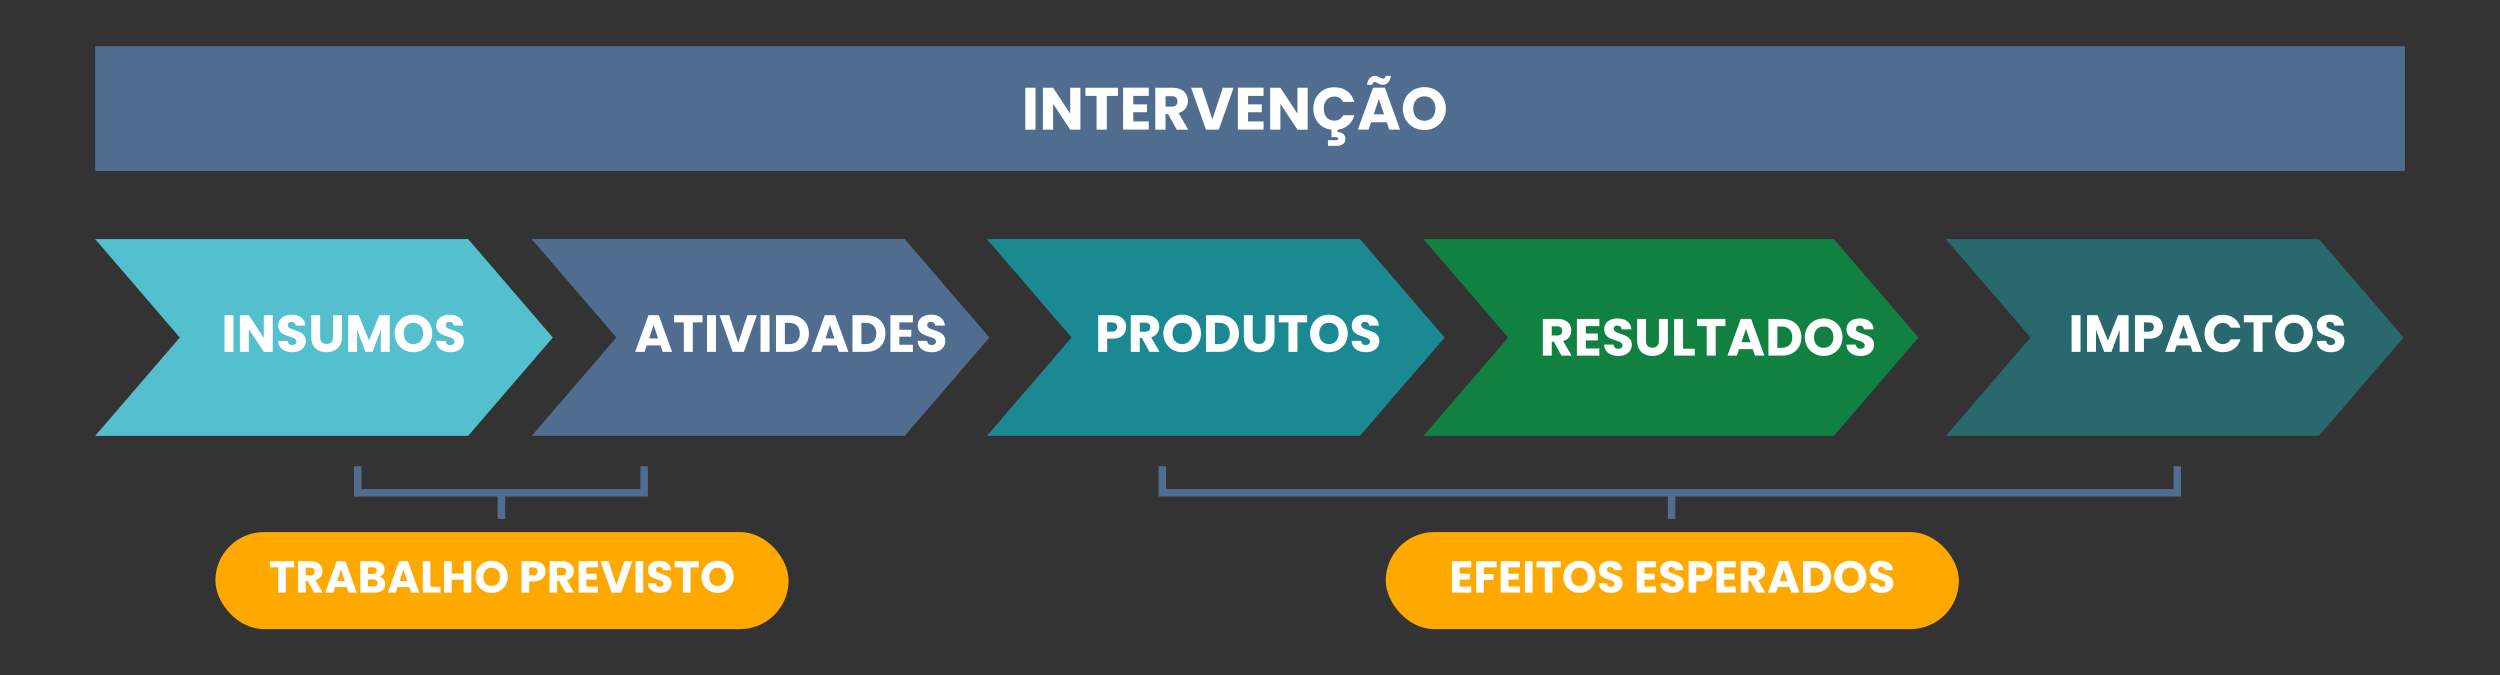 <?xml version="1.0" encoding="UTF-8"?><svg id="a" xmlns="http://www.w3.org/2000/svg" viewBox="0 0 670 181"><rect x="0" y="0" width="670" height="181" fill="#333333" stroke="none"/><defs><style>.b{fill:#54bfcd;}.c{fill:#fff;}.d{fill:#29696d;}.e{fill:#108141;}.f{fill:#1b8992;}.g{fill:#ffa800;}.h{fill:#506d8f;}</style></defs><g><polygon class="b" points="125.46 116.82 25.49 116.82 48.18 90.45 25.49 64.07 125.46 64.07 148.15 90.45 125.46 116.82"/><path class="b" d="M124.86,115.5H28.7l21.36-25.05-21.36-25.05H124.86l21.55,25.05-21.55,25.05Zm-95.24-.38H124.68l21.22-24.67-21.22-24.67H29.61l20.98,24.67-20.98,24.67Z"/></g><g><polygon class="h" points="242.46 116.82 142.49 116.82 165.18 90.45 142.49 64.07 242.46 64.07 265.15 90.45 242.46 116.82"/><path class="h" d="M241.86,115.5h-96.16l21.36-25.05-21.36-25.05h96.16l21.55,25.05-21.55,25.05Zm-95.24-.38h95.07l21.22-24.67-21.22-24.67h-95.07l20.98,24.67-20.98,24.67Z"/></g><g><polygon class="f" points="364.46 116.82 264.49 116.82 287.18 90.45 264.49 64.07 364.46 64.07 387.15 90.45 364.46 116.82"/><path class="f" d="M363.86,115.5h-96.16l21.36-25.05-21.36-25.05h96.16l21.55,25.05-21.55,25.05Zm-95.24-.38h95.07l21.22-24.67-21.22-24.67h-95.07l20.98,24.67-20.98,24.67Z"/></g><g><polygon class="e" points="491.46 116.82 381.49 116.82 404.18 90.45 381.49 64.07 491.46 64.07 514.15 90.45 491.46 116.82"/><path class="e" d="M490.86,115.5h-106.16l21.36-25.05-21.36-25.05h106.16l21.55,25.05-21.55,25.05Zm-105.24-.38h105.07l21.22-24.67-21.22-24.67h-105.07l20.98,24.67-20.98,24.67Z"/></g><g><polygon class="d" points="621.46 116.82 521.49 116.82 544.18 90.45 521.49 64.07 621.46 64.07 644.15 90.45 621.46 116.82"/><path class="d" d="M620.86,115.5h-96.16l21.36-25.05-21.36-25.05h96.16l21.55,25.05-21.55,25.05Zm-95.24-.38h95.07l21.22-24.67-21.22-24.67h-95.07l20.98,24.67-20.98,24.67Z"/></g><rect class="h" x="25.51" y="12.4" width="619" height="33.42"/><rect class="g" x="57.73" y="142.6" width="153.61" height="26" rx="13" ry="13"/><g><path class="c" d="M72.33,150.41h6.51v1.64h-2.23v6.78h-2.05v-6.78h-2.23v-1.64Z"/><path class="c" d="M83.32,150.41c2.06,0,3.09,1.19,3.09,2.65,0,1.05-.58,2.05-1.87,2.43l1.94,3.33h-2.31l-1.75-3.18h-.49v3.18h-2.05v-8.42h3.44Zm-.12,1.7h-1.27v2.09h1.27c.77,0,1.13-.4,1.13-1.05,0-.62-.36-1.03-1.13-1.03Z"/><path class="c" d="M92.94,157.34h-3.14l-.5,1.49h-2.15l3.05-8.42h2.37l3.05,8.42h-2.17l-.5-1.49Zm-1.57-4.67l-1.03,3.08h2.07l-1.04-3.08Z"/><path class="c" d="M100.47,158.83h-3.92v-8.42h3.79c1.71,0,2.73,.85,2.73,2.18,0,1.02-.61,1.68-1.43,1.92,.98,.2,1.62,1.07,1.62,2.03,0,1.39-1.02,2.29-2.79,2.29Zm-.53-6.78h-1.34v1.76h1.34c.67,0,1.04-.3,1.04-.88s-.37-.89-1.04-.89Zm.14,3.26h-1.49v1.86h1.51c.68,0,1.08-.31,1.08-.91s-.42-.95-1.1-.95Z"/><path class="c" d="M109.69,157.34h-3.14l-.5,1.49h-2.15l3.05-8.42h2.37l3.05,8.42h-2.17l-.5-1.49Zm-1.57-4.67l-1.03,3.08h2.07l-1.04-3.08Z"/><path class="c" d="M115.35,150.41v6.84h2.69v1.58h-4.74v-8.42h2.05Z"/><path class="c" d="M124.26,155.36h-3.19v3.47h-2.05v-8.42h2.05v3.3h3.19v-3.3h2.05v8.42h-2.05v-3.47Z"/><path class="c" d="M131.77,158.91c-2.39,0-4.33-1.79-4.33-4.32s1.94-4.31,4.33-4.31,4.31,1.77,4.31,4.31-1.92,4.32-4.31,4.32Zm0-1.87c1.34,0,2.22-.97,2.22-2.45s-.88-2.45-2.22-2.45-2.23,.95-2.23,2.45,.86,2.45,2.23,2.45Z"/><path class="c" d="M143.09,155.81h-1.27v3.02h-2.05v-8.42h3.32c2.06,0,3.09,1.16,3.09,2.71,0,1.39-.95,2.69-3.09,2.69Zm-.16-1.63c.82,0,1.16-.41,1.16-1.06s-.35-1.06-1.16-1.06h-1.12v2.11h1.12Z"/><path class="c" d="M150.7,150.41c2.06,0,3.09,1.19,3.09,2.65,0,1.05-.58,2.05-1.87,2.43l1.94,3.33h-2.31l-1.75-3.18h-.49v3.18h-2.05v-8.42h3.44Zm-.12,1.7h-1.27v2.09h1.27c.77,0,1.13-.4,1.13-1.05,0-.62-.36-1.03-1.13-1.03Z"/><path class="c" d="M160.24,152.05h-3.11v1.7h2.75v1.58h-2.75v1.85h3.11v1.64h-5.16v-8.42h5.16v1.64Z"/><path class="c" d="M167.3,150.41h2.17l-2.99,8.42h-2.57l-2.99-8.42h2.18l2.09,6.36,2.1-6.36Z"/><path class="c" d="M170.33,150.41h2.05v8.42h-2.05v-8.42Z"/><path class="c" d="M176.92,158.91c-1.81,0-3.23-.9-3.29-2.6h2.18c.06,.65,.47,.96,1.04,.96s.98-.3,.98-.79c0-1.56-4.21-.72-4.19-3.71,0-1.59,1.31-2.48,3.07-2.48s3.07,.91,3.15,2.52h-2.22c-.04-.54-.42-.86-.97-.88-.49-.01-.86,.24-.86,.77,0,1.46,4.16,.8,4.16,3.62,0,1.42-1.1,2.59-3.07,2.59Z"/><path class="c" d="M180.79,150.41h6.51v1.64h-2.23v6.78h-2.05v-6.78h-2.23v-1.64Z"/><path class="c" d="M192.32,158.91c-2.39,0-4.33-1.79-4.33-4.32s1.94-4.31,4.33-4.31,4.31,1.77,4.31,4.31-1.92,4.32-4.31,4.32Zm0-1.87c1.34,0,2.22-.97,2.22-2.45s-.88-2.45-2.22-2.45-2.23,.95-2.23,2.45,.86,2.45,2.23,2.45Z"/></g><rect class="g" x="371.38" y="142.6" width="153.61" height="26" rx="13" ry="13"/><g><path class="c" d="M394.29,152.05h-3.11v1.7h2.75v1.58h-2.75v1.85h3.11v1.64h-5.16v-8.42h5.16v1.64Z"/><path class="c" d="M395.63,150.41h5.48v1.64h-3.43v1.78h2.57v1.59h-2.57v3.41h-2.05v-8.42Z"/><path class="c" d="M407.35,152.05h-3.11v1.7h2.75v1.58h-2.75v1.85h3.11v1.64h-5.16v-8.42h5.16v1.64Z"/><path class="c" d="M408.68,150.41h2.05v8.42h-2.05v-8.42Z"/><path class="c" d="M411.77,150.41h6.51v1.64h-2.23v6.78h-2.05v-6.78h-2.23v-1.64Z"/><path class="c" d="M423.3,158.91c-2.39,0-4.33-1.79-4.33-4.32s1.94-4.31,4.33-4.31,4.31,1.77,4.31,4.31-1.92,4.32-4.31,4.32Zm0-1.87c1.34,0,2.22-.97,2.22-2.45s-.88-2.45-2.22-2.45-2.23,.95-2.23,2.45,.86,2.45,2.23,2.45Z"/><path class="c" d="M431.79,158.91c-1.81,0-3.23-.9-3.29-2.6h2.18c.06,.65,.47,.96,1.04,.96s.98-.3,.98-.79c0-1.56-4.21-.72-4.19-3.71,0-1.59,1.31-2.48,3.07-2.48s3.07,.91,3.15,2.52h-2.22c-.04-.54-.42-.86-.97-.88-.49-.01-.86,.24-.86,.77,0,1.46,4.16,.8,4.16,3.62,0,1.42-1.1,2.59-3.07,2.59Z"/><path class="c" d="M443.83,152.05h-3.11v1.7h2.75v1.58h-2.75v1.85h3.11v1.64h-5.16v-8.42h5.16v1.64Z"/><path class="c" d="M448.21,158.91c-1.81,0-3.23-.9-3.29-2.6h2.18c.06,.65,.47,.96,1.04,.96s.98-.3,.98-.79c0-1.56-4.21-.72-4.19-3.71,0-1.59,1.31-2.48,3.07-2.48s3.07,.91,3.15,2.52h-2.22c-.04-.54-.42-.86-.97-.88-.49-.01-.86,.24-.86,.77,0,1.46,4.16,.8,4.16,3.62,0,1.42-1.1,2.59-3.07,2.59Z"/><path class="c" d="M455.86,155.81h-1.27v3.02h-2.05v-8.42h3.32c2.06,0,3.09,1.16,3.09,2.71,0,1.39-.95,2.69-3.09,2.69Zm-.16-1.63c.82,0,1.16-.41,1.16-1.06s-.35-1.06-1.16-1.06h-1.12v2.11h1.12Z"/><path class="c" d="M465.19,152.05h-3.11v1.7h2.75v1.58h-2.75v1.85h3.11v1.64h-5.16v-8.42h5.16v1.64Z"/><path class="c" d="M469.96,150.41c2.06,0,3.09,1.19,3.09,2.65,0,1.05-.58,2.05-1.87,2.43l1.94,3.33h-2.31l-1.75-3.18h-.49v3.18h-2.05v-8.42h3.44Zm-.12,1.7h-1.27v2.09h1.27c.77,0,1.13-.4,1.13-1.05,0-.62-.36-1.03-1.13-1.03Z"/><path class="c" d="M479.59,157.34h-3.14l-.5,1.49h-2.15l3.05-8.42h2.38l3.05,8.42h-2.17l-.5-1.49Zm-1.57-4.67l-1.03,3.08h2.07l-1.04-3.08Z"/><path class="c" d="M490.76,154.62c0,2.5-1.73,4.21-4.41,4.21h-3.15v-8.42h3.15c2.69,0,4.41,1.7,4.41,4.21Zm-4.55,2.43c1.55,0,2.46-.89,2.46-2.43s-.91-2.46-2.46-2.46h-.97v4.89h.97Z"/><path class="c" d="M495.89,158.91c-2.39,0-4.33-1.79-4.33-4.32s1.94-4.31,4.33-4.31,4.31,1.77,4.31,4.31-1.92,4.32-4.31,4.32Zm0-1.87c1.34,0,2.22-.97,2.22-2.45s-.88-2.45-2.22-2.45-2.23,.95-2.23,2.45,.86,2.45,2.23,2.45Z"/><path class="c" d="M504.39,158.91c-1.81,0-3.23-.9-3.29-2.6h2.18c.06,.65,.47,.96,1.04,.96s.98-.3,.98-.79c0-1.56-4.21-.72-4.19-3.71,0-1.59,1.31-2.48,3.07-2.48s3.07,.91,3.15,2.52h-2.22c-.04-.54-.42-.86-.97-.88-.49-.01-.86,.24-.86,.77,0,1.46,4.16,.8,4.16,3.62,0,1.42-1.1,2.59-3.07,2.59Z"/></g><g><polygon class="h" points="173.63 133.08 94.86 133.08 94.86 124.96 96.86 124.96 96.86 131.08 171.63 131.08 171.63 124.96 173.63 124.96 173.63 133.08"/><rect class="h" x="133.38" y="131.96" width="2" height="7.12"/></g><g><polygon class="h" points="584.51 133.08 310.51 133.08 310.51 124.96 312.51 124.96 312.51 131.08 582.51 131.08 582.51 124.96 584.51 124.96 584.51 133.08"/><rect class="h" x="446.98" y="131.96" width="2" height="7.12"/></g><g><path class="c" d="M274.78,23.51h2.74v11.24h-2.74v-11.24Z"/><path class="c" d="M289.55,23.51v11.24h-2.74l-4.58-6.93v6.93h-2.74v-11.24h2.74l4.58,6.96v-6.96h2.74Z"/><path class="c" d="M290.92,23.51h8.69v2.19h-2.98v9.04h-2.74v-9.04h-2.98v-2.19Z"/><path class="c" d="M307.87,25.7h-4.15v2.27h3.67v2.11h-3.67v2.46h4.15v2.19h-6.88v-11.24h6.88v2.19Z"/><path class="c" d="M314.23,23.51c2.75,0,4.13,1.58,4.13,3.54,0,1.41-.77,2.74-2.5,3.25l2.59,4.45h-3.09l-2.34-4.24h-.66v4.24h-2.74v-11.24h4.59Zm-.16,2.27h-1.7v2.79h1.7c1.02,0,1.5-.53,1.5-1.41,0-.83-.48-1.38-1.5-1.38Z"/><path class="c" d="M327.72,23.51h2.9l-3.99,11.24h-3.43l-3.99-11.24h2.91l2.79,8.48,2.8-8.48Z"/><path class="c" d="M338.63,25.7h-4.15v2.27h3.67v2.11h-3.67v2.46h4.15v2.19h-6.88v-11.24h6.88v2.19Z"/><path class="c" d="M350.46,23.51v11.24h-2.74l-4.58-6.93v6.93h-2.74v-11.24h2.74l4.58,6.96v-6.96h2.74Z"/><path class="c" d="M357.63,23.38c2.67,0,4.69,1.5,5.33,3.94h-3.01c-.46-.96-1.31-1.44-2.35-1.44-1.68,0-2.83,1.25-2.83,3.23s1.15,3.23,2.83,3.23c1.04,0,1.89-.48,2.35-1.44h3.01c-.58,2.16-2.23,3.59-4.47,3.87v.62c.96,0,2.08,.5,2.08,1.83s-1.12,1.86-2.22,1.86h-2.46v-1.5h2.1c.4,0,.64-.1,.64-.42,0-.3-.24-.4-.64-.4h-1.14v-1.98c-2.9-.34-4.87-2.58-4.87-5.67,0-3.36,2.34-5.73,5.65-5.73Z"/><path class="c" d="M371.63,32.76h-4.19l-.67,1.98h-2.86l4.07-11.24h3.17l4.07,11.24h-2.9l-.67-1.98Zm-3.07-12.41c.96,0,1.46,.72,2.1,.72,.37,0,.62-.22,.69-.72h1.41c-.27,1.68-1.09,2.37-2.21,2.37-.96,0-1.46-.72-2.1-.72-.37,0-.62,.22-.7,.72h-1.39c.27-1.68,1.07-2.37,2.21-2.37Zm.98,6.18l-1.38,4.11h2.77l-1.39-4.11Z"/><path class="c" d="M381.74,34.86c-3.19,0-5.78-2.38-5.78-5.76s2.59-5.75,5.78-5.75,5.75,2.37,5.75,5.75-2.56,5.76-5.75,5.76Zm0-2.5c1.79,0,2.96-1.3,2.96-3.27s-1.17-3.27-2.96-3.27-2.98,1.26-2.98,3.27,1.15,3.27,2.98,3.27Z"/></g><g><path class="c" d="M60.17,84.47h2.4v9.83h-2.4v-9.83Z"/><path class="c" d="M73.1,84.47v9.83h-2.4l-4.01-6.07v6.07h-2.4v-9.83h2.4l4.01,6.09v-6.09h2.4Z"/><path class="c" d="M78.38,94.4c-2.12,0-3.77-1.05-3.84-3.04h2.55c.07,.76,.55,1.12,1.22,1.12s1.15-.35,1.15-.92c0-1.82-4.92-.84-4.89-4.33,0-1.86,1.53-2.9,3.59-2.9s3.59,1.06,3.68,2.94h-2.59c-.04-.63-.49-1.01-1.13-1.02-.57-.01-1.01,.28-1.01,.9,0,1.71,4.86,.94,4.86,4.23,0,1.65-1.29,3.03-3.59,3.03Z"/><path class="c" d="M83.4,84.47h2.4v5.88c0,1.16,.57,1.83,1.71,1.83s1.74-.67,1.74-1.83v-5.88h2.4v5.87c0,2.72-1.91,4.06-4.17,4.06s-4.06-1.34-4.06-4.06v-5.87Z"/><path class="c" d="M93.31,84.47h2.83l2.76,6.81,2.73-6.81h2.82v9.83h-2.4v-5.9l-2.2,5.9h-1.93l-2.21-5.91v5.91h-2.4v-9.83Z"/><path class="c" d="M110.81,94.4c-2.79,0-5.06-2.09-5.06-5.04s2.27-5.03,5.06-5.03,5.03,2.07,5.03,5.03-2.24,5.04-5.03,5.04Zm0-2.18c1.57,0,2.59-1.13,2.59-2.86s-1.02-2.86-2.59-2.86-2.61,1.11-2.61,2.86,1.01,2.86,2.61,2.86Z"/><path class="c" d="M120.72,94.4c-2.12,0-3.77-1.05-3.84-3.04h2.55c.07,.76,.55,1.12,1.22,1.12s1.15-.35,1.15-.92c0-1.82-4.92-.84-4.89-4.33,0-1.86,1.53-2.9,3.59-2.9s3.59,1.06,3.68,2.94h-2.59c-.04-.63-.49-1.01-1.13-1.02-.57-.01-1.01,.28-1.01,.9,0,1.71,4.86,.94,4.86,4.23,0,1.65-1.29,3.03-3.59,3.03Z"/></g><g><path class="c" d="M177,92.56h-3.67l-.59,1.74h-2.51l3.56-9.83h2.77l3.56,9.83h-2.54l-.59-1.74Zm-1.83-5.45l-1.2,3.6h2.42l-1.22-3.6Z"/><path class="c" d="M180.67,84.47h7.61v1.92h-2.61v7.91h-2.4v-7.91h-2.61v-1.92Z"/><path class="c" d="M189.48,84.47h2.4v9.83h-2.4v-9.83Z"/><path class="c" d="M200.3,84.47h2.54l-3.49,9.83h-3l-3.49-9.83h2.55l2.44,7.42,2.45-7.42Z"/><path class="c" d="M203.83,84.47h2.4v9.83h-2.4v-9.83Z"/><path class="c" d="M216.79,89.38c0,2.91-2.02,4.92-5.15,4.92h-3.68v-9.83h3.68c3.14,0,5.15,1.99,5.15,4.92Zm-5.31,2.84c1.81,0,2.87-1.04,2.87-2.84s-1.06-2.87-2.87-2.87h-1.13v5.71h1.13Z"/><path class="c" d="M224.25,92.56h-3.67l-.59,1.74h-2.51l3.56-9.83h2.77l3.56,9.83h-2.54l-.59-1.74Zm-1.83-5.45l-1.2,3.6h2.42l-1.22-3.6Z"/><path class="c" d="M237.29,89.38c0,2.91-2.02,4.92-5.15,4.92h-3.68v-9.83h3.68c3.14,0,5.15,1.99,5.15,4.92Zm-5.31,2.84c1.81,0,2.87-1.04,2.87-2.84s-1.06-2.87-2.87-2.87h-1.13v5.71h1.13Z"/><path class="c" d="M244.65,86.39h-3.63v1.99h3.21v1.85h-3.21v2.16h3.63v1.92h-6.02v-9.83h6.02v1.92Z"/><path class="c" d="M249.76,94.4c-2.12,0-3.77-1.05-3.84-3.04h2.55c.07,.76,.55,1.12,1.22,1.12s1.15-.35,1.15-.92c0-1.82-4.92-.84-4.89-4.33,0-1.86,1.53-2.9,3.59-2.9s3.59,1.06,3.68,2.94h-2.59c-.04-.63-.49-1.01-1.13-1.02-.57-.01-1.01,.28-1.01,.9,0,1.71,4.86,.94,4.86,4.23,0,1.65-1.29,3.03-3.59,3.03Z"/></g><g><path class="c" d="M298.2,90.77h-1.48v3.53h-2.4v-9.83h3.88c2.41,0,3.61,1.36,3.61,3.17,0,1.62-1.11,3.14-3.61,3.14Zm-.18-1.9c.95,0,1.36-.48,1.36-1.23s-.41-1.23-1.36-1.23h-1.3v2.47h1.3Z"/><path class="c" d="M307.08,84.47c2.41,0,3.61,1.39,3.61,3.1,0,1.23-.67,2.39-2.19,2.84l2.27,3.89h-2.7l-2.05-3.71h-.57v3.71h-2.4v-9.83h4.02Zm-.14,1.99h-1.48v2.44h1.48c.9,0,1.32-.46,1.32-1.23,0-.73-.42-1.21-1.32-1.21Z"/><path class="c" d="M316.84,94.4c-2.79,0-5.06-2.09-5.06-5.04s2.27-5.03,5.06-5.03,5.03,2.07,5.03,5.03-2.24,5.04-5.03,5.04Zm0-2.18c1.57,0,2.59-1.13,2.59-2.86s-1.02-2.86-2.59-2.86-2.61,1.11-2.61,2.86,1.01,2.86,2.61,2.86Z"/><path class="c" d="M332.03,89.38c0,2.91-2.02,4.92-5.15,4.92h-3.68v-9.83h3.68c3.14,0,5.15,1.99,5.15,4.92Zm-5.31,2.84c1.81,0,2.87-1.04,2.87-2.84s-1.06-2.87-2.87-2.87h-1.13v5.71h1.13Z"/><path class="c" d="M333.33,84.47h2.4v5.88c0,1.16,.57,1.83,1.71,1.83s1.74-.67,1.74-1.83v-5.88h2.4v5.87c0,2.72-1.91,4.06-4.17,4.06s-4.06-1.34-4.06-4.06v-5.87Z"/><path class="c" d="M342.71,84.47h7.61v1.92h-2.61v7.91h-2.4v-7.91h-2.61v-1.92Z"/><path class="c" d="M356.16,94.4c-2.79,0-5.06-2.09-5.06-5.04s2.27-5.03,5.06-5.03,5.03,2.07,5.03,5.03-2.24,5.04-5.03,5.04Zm0-2.18c1.57,0,2.59-1.13,2.59-2.86s-1.02-2.86-2.59-2.86-2.61,1.11-2.61,2.86,1.01,2.86,2.61,2.86Z"/><path class="c" d="M366.08,94.4c-2.12,0-3.77-1.05-3.84-3.04h2.55c.07,.76,.55,1.12,1.22,1.12s1.15-.35,1.15-.92c0-1.82-4.92-.84-4.89-4.33,0-1.86,1.53-2.9,3.59-2.9s3.59,1.06,3.68,2.94h-2.59c-.04-.63-.49-1.01-1.13-1.02-.57-.01-1.01,.28-1.01,.9,0,1.71,4.86,.94,4.86,4.23,0,1.65-1.29,3.03-3.59,3.03Z"/></g><g><path class="c" d="M417.5,85.47c2.41,0,3.61,1.39,3.61,3.1,0,1.23-.67,2.39-2.19,2.84l2.27,3.89h-2.7l-2.05-3.71h-.57v3.71h-2.39v-9.83h4.02Zm-.14,1.99h-1.49v2.44h1.49c.9,0,1.32-.46,1.32-1.23,0-.73-.42-1.21-1.32-1.21Z"/><path class="c" d="M428.63,87.39h-3.63v1.99h3.21v1.85h-3.21v2.16h3.63v1.92h-6.02v-9.83h6.02v1.92Z"/><path class="c" d="M433.74,95.4c-2.12,0-3.77-1.05-3.84-3.04h2.55c.07,.76,.55,1.12,1.22,1.12s1.15-.35,1.15-.92c0-1.82-4.92-.84-4.89-4.33,0-1.86,1.53-2.9,3.59-2.9s3.59,1.06,3.68,2.94h-2.59c-.04-.63-.49-1.01-1.13-1.02-.57-.01-1.01,.28-1.01,.9,0,1.71,4.86,.94,4.86,4.23,0,1.65-1.29,3.03-3.59,3.03Z"/><path class="c" d="M438.75,85.47h2.39v5.88c0,1.16,.57,1.83,1.71,1.83s1.74-.67,1.74-1.83v-5.88h2.4v5.87c0,2.72-1.91,4.06-4.17,4.06s-4.06-1.34-4.06-4.06v-5.87Z"/><path class="c" d="M451.06,85.47v7.98h3.14v1.85h-5.53v-9.83h2.4Z"/><path class="c" d="M454.81,85.47h7.61v1.92h-2.61v7.91h-2.4v-7.91h-2.6v-1.92Z"/><path class="c" d="M469.74,93.56h-3.67l-.59,1.74h-2.51l3.56-9.83h2.77l3.56,9.83h-2.54l-.59-1.74Zm-1.83-5.45l-1.2,3.6h2.42l-1.22-3.6Z"/><path class="c" d="M482.77,90.38c0,2.91-2.02,4.92-5.15,4.92h-3.68v-9.83h3.68c3.14,0,5.15,1.99,5.15,4.92Zm-5.31,2.84c1.81,0,2.87-1.04,2.87-2.84s-1.06-2.87-2.87-2.87h-1.13v5.71h1.13Z"/><path class="c" d="M488.76,95.4c-2.79,0-5.06-2.09-5.06-5.04s2.27-5.03,5.06-5.03,5.03,2.07,5.03,5.03-2.24,5.04-5.03,5.04Zm0-2.18c1.57,0,2.59-1.13,2.59-2.86s-1.02-2.86-2.59-2.86-2.61,1.11-2.61,2.86,1.01,2.86,2.61,2.86Z"/><path class="c" d="M498.67,95.4c-2.12,0-3.77-1.05-3.84-3.04h2.55c.07,.76,.55,1.12,1.22,1.12s1.15-.35,1.15-.92c0-1.82-4.92-.84-4.89-4.33,0-1.86,1.53-2.9,3.59-2.9s3.59,1.06,3.68,2.94h-2.59c-.04-.63-.49-1.01-1.13-1.02-.57-.01-1.01,.28-1.01,.9,0,1.71,4.86,.94,4.86,4.23,0,1.65-1.29,3.03-3.59,3.03Z"/></g><g><path class="c" d="M555.19,84.47h2.39v9.83h-2.39v-9.83Z"/><path class="c" d="M559.32,84.47h2.83l2.76,6.81,2.73-6.81h2.82v9.83h-2.4v-5.9l-2.2,5.9h-1.93l-2.21-5.91v5.91h-2.39v-9.83Z"/><path class="c" d="M576.05,90.77h-1.48v3.53h-2.4v-9.83h3.88c2.41,0,3.61,1.36,3.61,3.17,0,1.62-1.11,3.14-3.61,3.14Zm-.18-1.9c.95,0,1.36-.48,1.36-1.23s-.41-1.23-1.36-1.23h-1.3v2.47h1.3Z"/><path class="c" d="M587.02,92.56h-3.67l-.59,1.74h-2.51l3.56-9.83h2.77l3.56,9.83h-2.54l-.59-1.74Zm-1.83-5.45l-1.21,3.6h2.42l-1.22-3.6Z"/><path class="c" d="M595.76,84.36c2.34,0,4.1,1.32,4.67,3.45h-2.63c-.41-.84-1.15-1.26-2.06-1.26-1.47,0-2.48,1.09-2.48,2.83s1.01,2.83,2.48,2.83c.91,0,1.65-.42,2.06-1.26h2.63c-.56,2.13-2.33,3.43-4.67,3.43-2.9,0-4.94-2.06-4.94-5s2.04-5.01,4.94-5.01Z"/><path class="c" d="M601.36,84.47h7.61v1.92h-2.61v7.91h-2.4v-7.91h-2.61v-1.92Z"/><path class="c" d="M614.81,94.4c-2.79,0-5.06-2.09-5.06-5.04s2.27-5.03,5.06-5.03,5.03,2.07,5.03,5.03-2.24,5.04-5.03,5.04Zm0-2.18c1.57,0,2.59-1.13,2.59-2.86s-1.02-2.86-2.59-2.86-2.61,1.11-2.61,2.86,1.01,2.86,2.61,2.86Z"/><path class="c" d="M624.72,94.4c-2.12,0-3.77-1.05-3.84-3.04h2.55c.07,.76,.55,1.12,1.22,1.12s1.15-.35,1.15-.92c0-1.82-4.92-.84-4.89-4.33,0-1.86,1.53-2.9,3.59-2.9s3.59,1.06,3.68,2.94h-2.59c-.04-.63-.49-1.01-1.13-1.02-.57-.01-1.01,.28-1.01,.9,0,1.71,4.86,.94,4.86,4.23,0,1.65-1.29,3.03-3.59,3.03Z"/></g></svg>